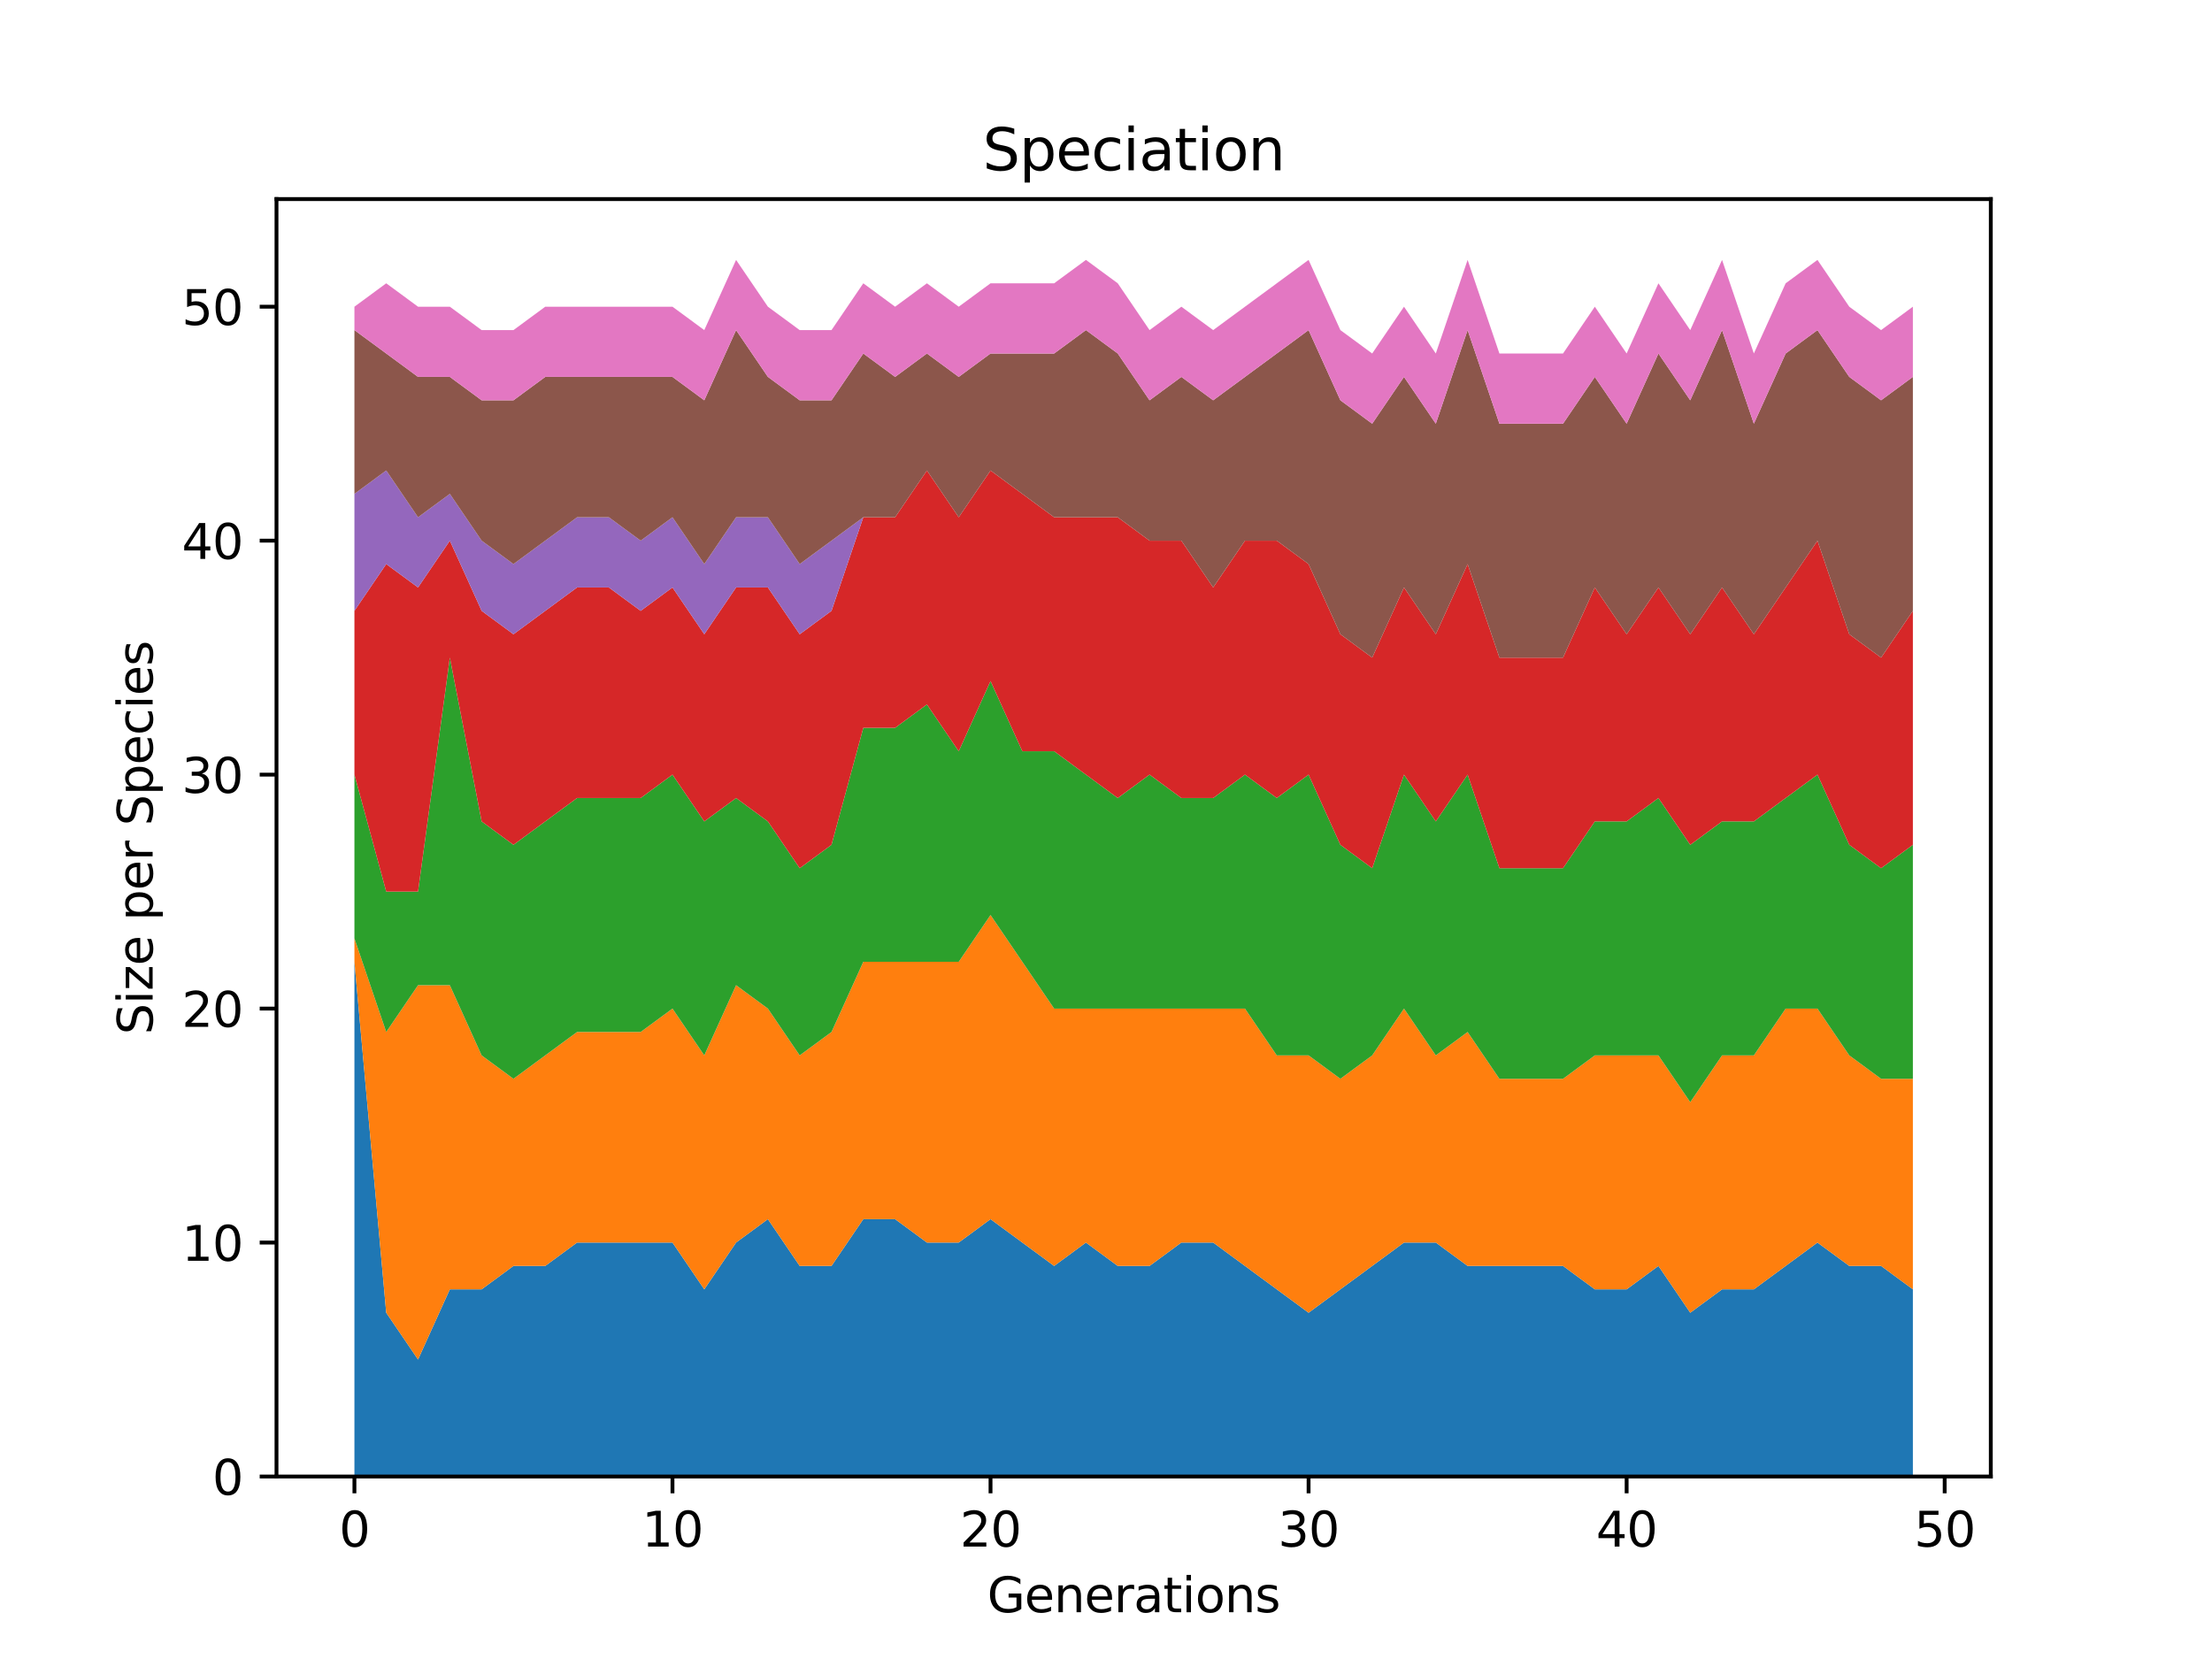 <?xml version="1.0" encoding="utf-8" standalone="no"?>
<!DOCTYPE svg PUBLIC "-//W3C//DTD SVG 1.1//EN"
  "http://www.w3.org/Graphics/SVG/1.1/DTD/svg11.dtd">
<svg height="345.6pt" version="1.1" viewBox="0 0 460.8 345.6" width="460.8pt" xmlns="http://www.w3.org/2000/svg" xmlns:xlink="http://www.w3.org/1999/xlink">
 <defs>
  <style type="text/css">*{stroke-linecap:butt;stroke-linejoin:round;}</style>
 </defs>
 <g id="figure_1">
  <g id="patch_1">
   <path d="M 0 345.6 
L 460.8 345.6 
L 460.8 0 
L 0 0 
z
" style="fill:#ffffff;"/>
  </g>
  <g id="axes_1">
   <g id="patch_2">
    <path d="M 57.6 307.584 
L 414.72 307.584 
L 414.72 41.472 
L 57.6 41.472 
z
" style="fill:#ffffff;"/>
   </g>
   <g id="PolyCollection_1">
    <path clip-path="url(#p95454cdb9a)" d="M 73.833 200.359 
L 73.833 307.584 
L 80.458 307.584 
L 87.084 307.584 
L 93.71 307.584 
L 100.335 307.584 
L 106.961 307.584 
L 113.586 307.584 
L 120.212 307.584 
L 126.838 307.584 
L 133.463 307.584 
L 140.089 307.584 
L 146.714 307.584 
L 153.34 307.584 
L 159.966 307.584 
L 166.591 307.584 
L 173.217 307.584 
L 179.842 307.584 
L 186.468 307.584 
L 193.094 307.584 
L 199.719 307.584 
L 206.345 307.584 
L 212.97 307.584 
L 219.596 307.584 
L 226.222 307.584 
L 232.847 307.584 
L 239.473 307.584 
L 246.098 307.584 
L 252.724 307.584 
L 259.35 307.584 
L 265.975 307.584 
L 272.601 307.584 
L 279.226 307.584 
L 285.852 307.584 
L 292.478 307.584 
L 299.103 307.584 
L 305.729 307.584 
L 312.354 307.584 
L 318.98 307.584 
L 325.606 307.584 
L 332.231 307.584 
L 338.857 307.584 
L 345.482 307.584 
L 352.108 307.584 
L 358.734 307.584 
L 365.359 307.584 
L 371.985 307.584 
L 378.61 307.584 
L 385.236 307.584 
L 391.862 307.584 
L 398.487 307.584 
L 398.487 268.593 
L 398.487 268.593 
L 391.862 263.719 
L 385.236 263.719 
L 378.61 258.846 
L 371.985 263.719 
L 365.359 268.593 
L 358.734 268.593 
L 352.108 273.467 
L 345.482 263.719 
L 338.857 268.593 
L 332.231 268.593 
L 325.606 263.719 
L 318.98 263.719 
L 312.354 263.719 
L 305.729 263.719 
L 299.103 258.846 
L 292.478 258.846 
L 285.852 263.719 
L 279.226 268.593 
L 272.601 273.467 
L 265.975 268.593 
L 259.35 263.719 
L 252.724 258.846 
L 246.098 258.846 
L 239.473 263.719 
L 232.847 263.719 
L 226.222 258.846 
L 219.596 263.719 
L 212.97 258.846 
L 206.345 253.972 
L 199.719 258.846 
L 193.094 258.846 
L 186.468 253.972 
L 179.842 253.972 
L 173.217 263.719 
L 166.591 263.719 
L 159.966 253.972 
L 153.34 258.846 
L 146.714 268.593 
L 140.089 258.846 
L 133.463 258.846 
L 126.838 258.846 
L 120.212 258.846 
L 113.586 263.719 
L 106.961 263.719 
L 100.335 268.593 
L 93.71 268.593 
L 87.084 283.215 
L 80.458 273.467 
L 73.833 200.359 
z
" style="fill:#1f77b4;"/>
   </g>
   <g id="PolyCollection_2">
    <path clip-path="url(#p95454cdb9a)" d="M 73.833 195.486 
L 73.833 200.359 
L 80.458 273.467 
L 87.084 283.215 
L 93.71 268.593 
L 100.335 268.593 
L 106.961 263.719 
L 113.586 263.719 
L 120.212 258.846 
L 126.838 258.846 
L 133.463 258.846 
L 140.089 258.846 
L 146.714 268.593 
L 153.34 258.846 
L 159.966 253.972 
L 166.591 263.719 
L 173.217 263.719 
L 179.842 253.972 
L 186.468 253.972 
L 193.094 258.846 
L 199.719 258.846 
L 206.345 253.972 
L 212.97 258.846 
L 219.596 263.719 
L 226.222 258.846 
L 232.847 263.719 
L 239.473 263.719 
L 246.098 258.846 
L 252.724 258.846 
L 259.35 263.719 
L 265.975 268.593 
L 272.601 273.467 
L 279.226 268.593 
L 285.852 263.719 
L 292.478 258.846 
L 299.103 258.846 
L 305.729 263.719 
L 312.354 263.719 
L 318.98 263.719 
L 325.606 263.719 
L 332.231 268.593 
L 338.857 268.593 
L 345.482 263.719 
L 352.108 273.467 
L 358.734 268.593 
L 365.359 268.593 
L 371.985 263.719 
L 378.61 258.846 
L 385.236 263.719 
L 391.862 263.719 
L 398.487 268.593 
L 398.487 224.729 
L 398.487 224.729 
L 391.862 224.729 
L 385.236 219.855 
L 378.61 210.107 
L 371.985 210.107 
L 365.359 219.855 
L 358.734 219.855 
L 352.108 229.602 
L 345.482 219.855 
L 338.857 219.855 
L 332.231 219.855 
L 325.606 224.729 
L 318.98 224.729 
L 312.354 224.729 
L 305.729 214.981 
L 299.103 219.855 
L 292.478 210.107 
L 285.852 219.855 
L 279.226 224.729 
L 272.601 219.855 
L 265.975 219.855 
L 259.35 210.107 
L 252.724 210.107 
L 246.098 210.107 
L 239.473 210.107 
L 232.847 210.107 
L 226.222 210.107 
L 219.596 210.107 
L 212.97 200.359 
L 206.345 190.612 
L 199.719 200.359 
L 193.094 200.359 
L 186.468 200.359 
L 179.842 200.359 
L 173.217 214.981 
L 166.591 219.855 
L 159.966 210.107 
L 153.34 205.233 
L 146.714 219.855 
L 140.089 210.107 
L 133.463 214.981 
L 126.838 214.981 
L 120.212 214.981 
L 113.586 219.855 
L 106.961 224.729 
L 100.335 219.855 
L 93.71 205.233 
L 87.084 205.233 
L 80.458 214.981 
L 73.833 195.486 
z
" style="fill:#ff7f0e;"/>
   </g>
   <g id="PolyCollection_3">
    <path clip-path="url(#p95454cdb9a)" d="M 73.833 161.369 
L 73.833 195.486 
L 80.458 214.981 
L 87.084 205.233 
L 93.71 205.233 
L 100.335 219.855 
L 106.961 224.729 
L 113.586 219.855 
L 120.212 214.981 
L 126.838 214.981 
L 133.463 214.981 
L 140.089 210.107 
L 146.714 219.855 
L 153.34 205.233 
L 159.966 210.107 
L 166.591 219.855 
L 173.217 214.981 
L 179.842 200.359 
L 186.468 200.359 
L 193.094 200.359 
L 199.719 200.359 
L 206.345 190.612 
L 212.97 200.359 
L 219.596 210.107 
L 226.222 210.107 
L 232.847 210.107 
L 239.473 210.107 
L 246.098 210.107 
L 252.724 210.107 
L 259.35 210.107 
L 265.975 219.855 
L 272.601 219.855 
L 279.226 224.729 
L 285.852 219.855 
L 292.478 210.107 
L 299.103 219.855 
L 305.729 214.981 
L 312.354 224.729 
L 318.98 224.729 
L 325.606 224.729 
L 332.231 219.855 
L 338.857 219.855 
L 345.482 219.855 
L 352.108 229.602 
L 358.734 219.855 
L 365.359 219.855 
L 371.985 210.107 
L 378.61 210.107 
L 385.236 219.855 
L 391.862 224.729 
L 398.487 224.729 
L 398.487 175.99 
L 398.487 175.99 
L 391.862 180.864 
L 385.236 175.99 
L 378.61 161.369 
L 371.985 166.242 
L 365.359 171.116 
L 358.734 171.116 
L 352.108 175.99 
L 345.482 166.242 
L 338.857 171.116 
L 332.231 171.116 
L 325.606 180.864 
L 318.98 180.864 
L 312.354 180.864 
L 305.729 161.369 
L 299.103 171.116 
L 292.478 161.369 
L 285.852 180.864 
L 279.226 175.99 
L 272.601 161.369 
L 265.975 166.242 
L 259.35 161.369 
L 252.724 166.242 
L 246.098 166.242 
L 239.473 161.369 
L 232.847 166.242 
L 226.222 161.369 
L 219.596 156.495 
L 212.97 156.495 
L 206.345 141.873 
L 199.719 156.495 
L 193.094 146.747 
L 186.468 151.621 
L 179.842 151.621 
L 173.217 175.99 
L 166.591 180.864 
L 159.966 171.116 
L 153.34 166.242 
L 146.714 171.116 
L 140.089 161.369 
L 133.463 166.242 
L 126.838 166.242 
L 120.212 166.242 
L 113.586 171.116 
L 106.961 175.99 
L 100.335 171.116 
L 93.71 136.999 
L 87.084 185.738 
L 80.458 185.738 
L 73.833 161.369 
z
" style="fill:#2ca02c;"/>
   </g>
   <g id="PolyCollection_4">
    <path clip-path="url(#p95454cdb9a)" d="M 73.833 127.252 
L 73.833 161.369 
L 80.458 185.738 
L 87.084 185.738 
L 93.71 136.999 
L 100.335 171.116 
L 106.961 175.99 
L 113.586 171.116 
L 120.212 166.242 
L 126.838 166.242 
L 133.463 166.242 
L 140.089 161.369 
L 146.714 171.116 
L 153.34 166.242 
L 159.966 171.116 
L 166.591 180.864 
L 173.217 175.99 
L 179.842 151.621 
L 186.468 151.621 
L 193.094 146.747 
L 199.719 156.495 
L 206.345 141.873 
L 212.97 156.495 
L 219.596 156.495 
L 226.222 161.369 
L 232.847 166.242 
L 239.473 161.369 
L 246.098 166.242 
L 252.724 166.242 
L 259.35 161.369 
L 265.975 166.242 
L 272.601 161.369 
L 279.226 175.99 
L 285.852 180.864 
L 292.478 161.369 
L 299.103 171.116 
L 305.729 161.369 
L 312.354 180.864 
L 318.98 180.864 
L 325.606 180.864 
L 332.231 171.116 
L 338.857 171.116 
L 345.482 166.242 
L 352.108 175.99 
L 358.734 171.116 
L 365.359 171.116 
L 371.985 166.242 
L 378.61 161.369 
L 385.236 175.99 
L 391.862 180.864 
L 398.487 175.99 
L 398.487 127.252 
L 398.487 127.252 
L 391.862 136.999 
L 385.236 132.126 
L 378.61 112.63 
L 371.985 122.378 
L 365.359 132.126 
L 358.734 122.378 
L 352.108 132.126 
L 345.482 122.378 
L 338.857 132.126 
L 332.231 122.378 
L 325.606 136.999 
L 318.98 136.999 
L 312.354 136.999 
L 305.729 117.504 
L 299.103 132.126 
L 292.478 122.378 
L 285.852 136.999 
L 279.226 132.126 
L 272.601 117.504 
L 265.975 112.63 
L 259.35 112.63 
L 252.724 122.378 
L 246.098 112.63 
L 239.473 112.63 
L 232.847 107.756 
L 226.222 107.756 
L 219.596 107.756 
L 212.97 102.882 
L 206.345 98.009 
L 199.719 107.756 
L 193.094 98.009 
L 186.468 107.756 
L 179.842 107.756 
L 173.217 127.252 
L 166.591 132.126 
L 159.966 122.378 
L 153.34 122.378 
L 146.714 132.126 
L 140.089 122.378 
L 133.463 127.252 
L 126.838 122.378 
L 120.212 122.378 
L 113.586 127.252 
L 106.961 132.126 
L 100.335 127.252 
L 93.71 112.63 
L 87.084 122.378 
L 80.458 117.504 
L 73.833 127.252 
z
" style="fill:#d62728;"/>
   </g>
   <g id="PolyCollection_5">
    <path clip-path="url(#p95454cdb9a)" d="M 73.833 102.882 
L 73.833 127.252 
L 80.458 117.504 
L 87.084 122.378 
L 93.71 112.63 
L 100.335 127.252 
L 106.961 132.126 
L 113.586 127.252 
L 120.212 122.378 
L 126.838 122.378 
L 133.463 127.252 
L 140.089 122.378 
L 146.714 132.126 
L 153.34 122.378 
L 159.966 122.378 
L 166.591 132.126 
L 173.217 127.252 
L 179.842 107.756 
L 186.468 107.756 
L 193.094 98.009 
L 199.719 107.756 
L 206.345 98.009 
L 212.97 102.882 
L 219.596 107.756 
L 226.222 107.756 
L 232.847 107.756 
L 239.473 112.63 
L 246.098 112.63 
L 252.724 122.378 
L 259.35 112.63 
L 265.975 112.63 
L 272.601 117.504 
L 279.226 132.126 
L 285.852 136.999 
L 292.478 122.378 
L 299.103 132.126 
L 305.729 117.504 
L 312.354 136.999 
L 318.98 136.999 
L 325.606 136.999 
L 332.231 122.378 
L 338.857 132.126 
L 345.482 122.378 
L 352.108 132.126 
L 358.734 122.378 
L 365.359 132.126 
L 371.985 122.378 
L 378.61 112.63 
L 385.236 132.126 
L 391.862 136.999 
L 398.487 127.252 
L 398.487 127.252 
L 398.487 127.252 
L 391.862 136.999 
L 385.236 132.126 
L 378.61 112.63 
L 371.985 122.378 
L 365.359 132.126 
L 358.734 122.378 
L 352.108 132.126 
L 345.482 122.378 
L 338.857 132.126 
L 332.231 122.378 
L 325.606 136.999 
L 318.98 136.999 
L 312.354 136.999 
L 305.729 117.504 
L 299.103 132.126 
L 292.478 122.378 
L 285.852 136.999 
L 279.226 132.126 
L 272.601 117.504 
L 265.975 112.63 
L 259.35 112.63 
L 252.724 122.378 
L 246.098 112.63 
L 239.473 112.63 
L 232.847 107.756 
L 226.222 107.756 
L 219.596 107.756 
L 212.97 102.882 
L 206.345 98.009 
L 199.719 107.756 
L 193.094 98.009 
L 186.468 107.756 
L 179.842 107.756 
L 173.217 112.63 
L 166.591 117.504 
L 159.966 107.756 
L 153.34 107.756 
L 146.714 117.504 
L 140.089 107.756 
L 133.463 112.63 
L 126.838 107.756 
L 120.212 107.756 
L 113.586 112.63 
L 106.961 117.504 
L 100.335 112.63 
L 93.71 102.882 
L 87.084 107.756 
L 80.458 98.009 
L 73.833 102.882 
z
" style="fill:#9467bd;"/>
   </g>
   <g id="PolyCollection_6">
    <path clip-path="url(#p95454cdb9a)" d="M 73.833 68.766 
L 73.833 102.882 
L 80.458 98.009 
L 87.084 107.756 
L 93.71 102.882 
L 100.335 112.63 
L 106.961 117.504 
L 113.586 112.63 
L 120.212 107.756 
L 126.838 107.756 
L 133.463 112.63 
L 140.089 107.756 
L 146.714 117.504 
L 153.34 107.756 
L 159.966 107.756 
L 166.591 117.504 
L 173.217 112.63 
L 179.842 107.756 
L 186.468 107.756 
L 193.094 98.009 
L 199.719 107.756 
L 206.345 98.009 
L 212.97 102.882 
L 219.596 107.756 
L 226.222 107.756 
L 232.847 107.756 
L 239.473 112.63 
L 246.098 112.63 
L 252.724 122.378 
L 259.35 112.63 
L 265.975 112.63 
L 272.601 117.504 
L 279.226 132.126 
L 285.852 136.999 
L 292.478 122.378 
L 299.103 132.126 
L 305.729 117.504 
L 312.354 136.999 
L 318.98 136.999 
L 325.606 136.999 
L 332.231 122.378 
L 338.857 132.126 
L 345.482 122.378 
L 352.108 132.126 
L 358.734 122.378 
L 365.359 132.126 
L 371.985 122.378 
L 378.61 112.63 
L 385.236 132.126 
L 391.862 136.999 
L 398.487 127.252 
L 398.487 78.513 
L 398.487 78.513 
L 391.862 83.387 
L 385.236 78.513 
L 378.61 68.766 
L 371.985 73.639 
L 365.359 88.261 
L 358.734 68.766 
L 352.108 83.387 
L 345.482 73.639 
L 338.857 88.261 
L 332.231 78.513 
L 325.606 88.261 
L 318.98 88.261 
L 312.354 88.261 
L 305.729 68.766 
L 299.103 88.261 
L 292.478 78.513 
L 285.852 88.261 
L 279.226 83.387 
L 272.601 68.766 
L 265.975 73.639 
L 259.35 78.513 
L 252.724 83.387 
L 246.098 78.513 
L 239.473 83.387 
L 232.847 73.639 
L 226.222 68.766 
L 219.596 73.639 
L 212.97 73.639 
L 206.345 73.639 
L 199.719 78.513 
L 193.094 73.639 
L 186.468 78.513 
L 179.842 73.639 
L 173.217 83.387 
L 166.591 83.387 
L 159.966 78.513 
L 153.34 68.766 
L 146.714 83.387 
L 140.089 78.513 
L 133.463 78.513 
L 126.838 78.513 
L 120.212 78.513 
L 113.586 78.513 
L 106.961 83.387 
L 100.335 83.387 
L 93.71 78.513 
L 87.084 78.513 
L 80.458 73.639 
L 73.833 68.766 
z
" style="fill:#8c564b;"/>
   </g>
   <g id="PolyCollection_7">
    <path clip-path="url(#p95454cdb9a)" d="M 73.833 63.892 
L 73.833 68.766 
L 80.458 73.639 
L 87.084 78.513 
L 93.71 78.513 
L 100.335 83.387 
L 106.961 83.387 
L 113.586 78.513 
L 120.212 78.513 
L 126.838 78.513 
L 133.463 78.513 
L 140.089 78.513 
L 146.714 83.387 
L 153.34 68.766 
L 159.966 78.513 
L 166.591 83.387 
L 173.217 83.387 
L 179.842 73.639 
L 186.468 78.513 
L 193.094 73.639 
L 199.719 78.513 
L 206.345 73.639 
L 212.97 73.639 
L 219.596 73.639 
L 226.222 68.766 
L 232.847 73.639 
L 239.473 83.387 
L 246.098 78.513 
L 252.724 83.387 
L 259.35 78.513 
L 265.975 73.639 
L 272.601 68.766 
L 279.226 83.387 
L 285.852 88.261 
L 292.478 78.513 
L 299.103 88.261 
L 305.729 68.766 
L 312.354 88.261 
L 318.98 88.261 
L 325.606 88.261 
L 332.231 78.513 
L 338.857 88.261 
L 345.482 73.639 
L 352.108 83.387 
L 358.734 68.766 
L 365.359 88.261 
L 371.985 73.639 
L 378.61 68.766 
L 385.236 78.513 
L 391.862 83.387 
L 398.487 78.513 
L 398.487 63.892 
L 398.487 63.892 
L 391.862 68.766 
L 385.236 63.892 
L 378.61 54.144 
L 371.985 59.018 
L 365.359 73.639 
L 358.734 54.144 
L 352.108 68.766 
L 345.482 59.018 
L 338.857 73.639 
L 332.231 63.892 
L 325.606 73.639 
L 318.98 73.639 
L 312.354 73.639 
L 305.729 54.144 
L 299.103 73.639 
L 292.478 63.892 
L 285.852 73.639 
L 279.226 68.766 
L 272.601 54.144 
L 265.975 59.018 
L 259.35 63.892 
L 252.724 68.766 
L 246.098 63.892 
L 239.473 68.766 
L 232.847 59.018 
L 226.222 54.144 
L 219.596 59.018 
L 212.97 59.018 
L 206.345 59.018 
L 199.719 63.892 
L 193.094 59.018 
L 186.468 63.892 
L 179.842 59.018 
L 173.217 68.766 
L 166.591 68.766 
L 159.966 63.892 
L 153.34 54.144 
L 146.714 68.766 
L 140.089 63.892 
L 133.463 63.892 
L 126.838 63.892 
L 120.212 63.892 
L 113.586 63.892 
L 106.961 68.766 
L 100.335 68.766 
L 93.71 63.892 
L 87.084 63.892 
L 80.458 59.018 
L 73.833 63.892 
z
" style="fill:#e377c2;"/>
   </g>
   <g id="matplotlib.axis_1">
    <g id="xtick_1">
     <g id="line2d_1">
      <defs>
       <path d="M 0 0 
L 0 3.5 
" id="mfdf0d22757" style="stroke:#000000;stroke-width:0.8;"/>
      </defs>
      <g>
       <use style="stroke:#000000;stroke-width:0.8;" x="73.833" xlink:href="#mfdf0d22757" y="307.584"/>
      </g>
     </g>
     <g id="text_1">
      <!-- 0 -->
      <g transform="translate(70.651 322.182)scale(0.1 -0.1)">
       <defs>
        <path d="M 2034 4250 
Q 1547 4250 1301 3770 
Q 1056 3291 1056 2328 
Q 1056 1369 1301 889 
Q 1547 409 2034 409 
Q 2525 409 2770 889 
Q 3016 1369 3016 2328 
Q 3016 3291 2770 3770 
Q 2525 4250 2034 4250 
z
M 2034 4750 
Q 2819 4750 3233 4129 
Q 3647 3509 3647 2328 
Q 3647 1150 3233 529 
Q 2819 -91 2034 -91 
Q 1250 -91 836 529 
Q 422 1150 422 2328 
Q 422 3509 836 4129 
Q 1250 4750 2034 4750 
z
" id="DejaVuSans-30" transform="scale(0.016)"/>
       </defs>
       <use xlink:href="#DejaVuSans-30"/>
      </g>
     </g>
    </g>
    <g id="xtick_2">
     <g id="line2d_2">
      <g>
       <use style="stroke:#000000;stroke-width:0.8;" x="140.089" xlink:href="#mfdf0d22757" y="307.584"/>
      </g>
     </g>
     <g id="text_2">
      <!-- 10 -->
      <g transform="translate(133.726 322.182)scale(0.1 -0.1)">
       <defs>
        <path d="M 794 531 
L 1825 531 
L 1825 4091 
L 703 3866 
L 703 4441 
L 1819 4666 
L 2450 4666 
L 2450 531 
L 3481 531 
L 3481 0 
L 794 0 
L 794 531 
z
" id="DejaVuSans-31" transform="scale(0.016)"/>
       </defs>
       <use xlink:href="#DejaVuSans-31"/>
       <use x="63.623" xlink:href="#DejaVuSans-30"/>
      </g>
     </g>
    </g>
    <g id="xtick_3">
     <g id="line2d_3">
      <g>
       <use style="stroke:#000000;stroke-width:0.8;" x="206.345" xlink:href="#mfdf0d22757" y="307.584"/>
      </g>
     </g>
     <g id="text_3">
      <!-- 20 -->
      <g transform="translate(199.982 322.182)scale(0.1 -0.1)">
       <defs>
        <path d="M 1228 531 
L 3431 531 
L 3431 0 
L 469 0 
L 469 531 
Q 828 903 1448 1529 
Q 2069 2156 2228 2338 
Q 2531 2678 2651 2914 
Q 2772 3150 2772 3378 
Q 2772 3750 2511 3984 
Q 2250 4219 1831 4219 
Q 1534 4219 1204 4116 
Q 875 4013 500 3803 
L 500 4441 
Q 881 4594 1212 4672 
Q 1544 4750 1819 4750 
Q 2544 4750 2975 4387 
Q 3406 4025 3406 3419 
Q 3406 3131 3298 2873 
Q 3191 2616 2906 2266 
Q 2828 2175 2409 1742 
Q 1991 1309 1228 531 
z
" id="DejaVuSans-32" transform="scale(0.016)"/>
       </defs>
       <use xlink:href="#DejaVuSans-32"/>
       <use x="63.623" xlink:href="#DejaVuSans-30"/>
      </g>
     </g>
    </g>
    <g id="xtick_4">
     <g id="line2d_4">
      <g>
       <use style="stroke:#000000;stroke-width:0.8;" x="272.601" xlink:href="#mfdf0d22757" y="307.584"/>
      </g>
     </g>
     <g id="text_4">
      <!-- 30 -->
      <g transform="translate(266.238 322.182)scale(0.1 -0.1)">
       <defs>
        <path d="M 2597 2516 
Q 3050 2419 3304 2112 
Q 3559 1806 3559 1356 
Q 3559 666 3084 287 
Q 2609 -91 1734 -91 
Q 1441 -91 1130 -33 
Q 819 25 488 141 
L 488 750 
Q 750 597 1062 519 
Q 1375 441 1716 441 
Q 2309 441 2620 675 
Q 2931 909 2931 1356 
Q 2931 1769 2642 2001 
Q 2353 2234 1838 2234 
L 1294 2234 
L 1294 2753 
L 1863 2753 
Q 2328 2753 2575 2939 
Q 2822 3125 2822 3475 
Q 2822 3834 2567 4026 
Q 2313 4219 1838 4219 
Q 1578 4219 1281 4162 
Q 984 4106 628 3988 
L 628 4550 
Q 988 4650 1302 4700 
Q 1616 4750 1894 4750 
Q 2613 4750 3031 4423 
Q 3450 4097 3450 3541 
Q 3450 3153 3228 2886 
Q 3006 2619 2597 2516 
z
" id="DejaVuSans-33" transform="scale(0.016)"/>
       </defs>
       <use xlink:href="#DejaVuSans-33"/>
       <use x="63.623" xlink:href="#DejaVuSans-30"/>
      </g>
     </g>
    </g>
    <g id="xtick_5">
     <g id="line2d_5">
      <g>
       <use style="stroke:#000000;stroke-width:0.8;" x="338.857" xlink:href="#mfdf0d22757" y="307.584"/>
      </g>
     </g>
     <g id="text_5">
      <!-- 40 -->
      <g transform="translate(332.494 322.182)scale(0.1 -0.1)">
       <defs>
        <path d="M 2419 4116 
L 825 1625 
L 2419 1625 
L 2419 4116 
z
M 2253 4666 
L 3047 4666 
L 3047 1625 
L 3713 1625 
L 3713 1100 
L 3047 1100 
L 3047 0 
L 2419 0 
L 2419 1100 
L 313 1100 
L 313 1709 
L 2253 4666 
z
" id="DejaVuSans-34" transform="scale(0.016)"/>
       </defs>
       <use xlink:href="#DejaVuSans-34"/>
       <use x="63.623" xlink:href="#DejaVuSans-30"/>
      </g>
     </g>
    </g>
    <g id="xtick_6">
     <g id="line2d_6">
      <g>
       <use style="stroke:#000000;stroke-width:0.8;" x="405.113" xlink:href="#mfdf0d22757" y="307.584"/>
      </g>
     </g>
     <g id="text_6">
      <!-- 50 -->
      <g transform="translate(398.75 322.182)scale(0.1 -0.1)">
       <defs>
        <path d="M 691 4666 
L 3169 4666 
L 3169 4134 
L 1269 4134 
L 1269 2991 
Q 1406 3038 1543 3061 
Q 1681 3084 1819 3084 
Q 2600 3084 3056 2656 
Q 3513 2228 3513 1497 
Q 3513 744 3044 326 
Q 2575 -91 1722 -91 
Q 1428 -91 1123 -41 
Q 819 9 494 109 
L 494 744 
Q 775 591 1075 516 
Q 1375 441 1709 441 
Q 2250 441 2565 725 
Q 2881 1009 2881 1497 
Q 2881 1984 2565 2268 
Q 2250 2553 1709 2553 
Q 1456 2553 1204 2497 
Q 953 2441 691 2322 
L 691 4666 
z
" id="DejaVuSans-35" transform="scale(0.016)"/>
       </defs>
       <use xlink:href="#DejaVuSans-35"/>
       <use x="63.623" xlink:href="#DejaVuSans-30"/>
      </g>
     </g>
    </g>
    <g id="text_7">
     <!-- Generations -->
     <g transform="translate(205.662 335.861)scale(0.1 -0.1)">
      <defs>
       <path d="M 3809 666 
L 3809 1919 
L 2778 1919 
L 2778 2438 
L 4434 2438 
L 4434 434 
Q 4069 175 3628 42 
Q 3188 -91 2688 -91 
Q 1594 -91 976 548 
Q 359 1188 359 2328 
Q 359 3472 976 4111 
Q 1594 4750 2688 4750 
Q 3144 4750 3555 4637 
Q 3966 4525 4313 4306 
L 4313 3634 
Q 3963 3931 3569 4081 
Q 3175 4231 2741 4231 
Q 1884 4231 1454 3753 
Q 1025 3275 1025 2328 
Q 1025 1384 1454 906 
Q 1884 428 2741 428 
Q 3075 428 3337 486 
Q 3600 544 3809 666 
z
" id="DejaVuSans-47" transform="scale(0.016)"/>
       <path d="M 3597 1894 
L 3597 1613 
L 953 1613 
Q 991 1019 1311 708 
Q 1631 397 2203 397 
Q 2534 397 2845 478 
Q 3156 559 3463 722 
L 3463 178 
Q 3153 47 2828 -22 
Q 2503 -91 2169 -91 
Q 1331 -91 842 396 
Q 353 884 353 1716 
Q 353 2575 817 3079 
Q 1281 3584 2069 3584 
Q 2775 3584 3186 3129 
Q 3597 2675 3597 1894 
z
M 3022 2063 
Q 3016 2534 2758 2815 
Q 2500 3097 2075 3097 
Q 1594 3097 1305 2825 
Q 1016 2553 972 2059 
L 3022 2063 
z
" id="DejaVuSans-65" transform="scale(0.016)"/>
       <path d="M 3513 2113 
L 3513 0 
L 2938 0 
L 2938 2094 
Q 2938 2591 2744 2837 
Q 2550 3084 2163 3084 
Q 1697 3084 1428 2787 
Q 1159 2491 1159 1978 
L 1159 0 
L 581 0 
L 581 3500 
L 1159 3500 
L 1159 2956 
Q 1366 3272 1645 3428 
Q 1925 3584 2291 3584 
Q 2894 3584 3203 3211 
Q 3513 2838 3513 2113 
z
" id="DejaVuSans-6e" transform="scale(0.016)"/>
       <path d="M 2631 2963 
Q 2534 3019 2420 3045 
Q 2306 3072 2169 3072 
Q 1681 3072 1420 2755 
Q 1159 2438 1159 1844 
L 1159 0 
L 581 0 
L 581 3500 
L 1159 3500 
L 1159 2956 
Q 1341 3275 1631 3429 
Q 1922 3584 2338 3584 
Q 2397 3584 2469 3576 
Q 2541 3569 2628 3553 
L 2631 2963 
z
" id="DejaVuSans-72" transform="scale(0.016)"/>
       <path d="M 2194 1759 
Q 1497 1759 1228 1600 
Q 959 1441 959 1056 
Q 959 750 1161 570 
Q 1363 391 1709 391 
Q 2188 391 2477 730 
Q 2766 1069 2766 1631 
L 2766 1759 
L 2194 1759 
z
M 3341 1997 
L 3341 0 
L 2766 0 
L 2766 531 
Q 2569 213 2275 61 
Q 1981 -91 1556 -91 
Q 1019 -91 701 211 
Q 384 513 384 1019 
Q 384 1609 779 1909 
Q 1175 2209 1959 2209 
L 2766 2209 
L 2766 2266 
Q 2766 2663 2505 2880 
Q 2244 3097 1772 3097 
Q 1472 3097 1187 3025 
Q 903 2953 641 2809 
L 641 3341 
Q 956 3463 1253 3523 
Q 1550 3584 1831 3584 
Q 2591 3584 2966 3190 
Q 3341 2797 3341 1997 
z
" id="DejaVuSans-61" transform="scale(0.016)"/>
       <path d="M 1172 4494 
L 1172 3500 
L 2356 3500 
L 2356 3053 
L 1172 3053 
L 1172 1153 
Q 1172 725 1289 603 
Q 1406 481 1766 481 
L 2356 481 
L 2356 0 
L 1766 0 
Q 1100 0 847 248 
Q 594 497 594 1153 
L 594 3053 
L 172 3053 
L 172 3500 
L 594 3500 
L 594 4494 
L 1172 4494 
z
" id="DejaVuSans-74" transform="scale(0.016)"/>
       <path d="M 603 3500 
L 1178 3500 
L 1178 0 
L 603 0 
L 603 3500 
z
M 603 4863 
L 1178 4863 
L 1178 4134 
L 603 4134 
L 603 4863 
z
" id="DejaVuSans-69" transform="scale(0.016)"/>
       <path d="M 1959 3097 
Q 1497 3097 1228 2736 
Q 959 2375 959 1747 
Q 959 1119 1226 758 
Q 1494 397 1959 397 
Q 2419 397 2687 759 
Q 2956 1122 2956 1747 
Q 2956 2369 2687 2733 
Q 2419 3097 1959 3097 
z
M 1959 3584 
Q 2709 3584 3137 3096 
Q 3566 2609 3566 1747 
Q 3566 888 3137 398 
Q 2709 -91 1959 -91 
Q 1206 -91 779 398 
Q 353 888 353 1747 
Q 353 2609 779 3096 
Q 1206 3584 1959 3584 
z
" id="DejaVuSans-6f" transform="scale(0.016)"/>
       <path d="M 2834 3397 
L 2834 2853 
Q 2591 2978 2328 3040 
Q 2066 3103 1784 3103 
Q 1356 3103 1142 2972 
Q 928 2841 928 2578 
Q 928 2378 1081 2264 
Q 1234 2150 1697 2047 
L 1894 2003 
Q 2506 1872 2764 1633 
Q 3022 1394 3022 966 
Q 3022 478 2636 193 
Q 2250 -91 1575 -91 
Q 1294 -91 989 -36 
Q 684 19 347 128 
L 347 722 
Q 666 556 975 473 
Q 1284 391 1588 391 
Q 1994 391 2212 530 
Q 2431 669 2431 922 
Q 2431 1156 2273 1281 
Q 2116 1406 1581 1522 
L 1381 1569 
Q 847 1681 609 1914 
Q 372 2147 372 2553 
Q 372 3047 722 3315 
Q 1072 3584 1716 3584 
Q 2034 3584 2315 3537 
Q 2597 3491 2834 3397 
z
" id="DejaVuSans-73" transform="scale(0.016)"/>
      </defs>
      <use xlink:href="#DejaVuSans-47"/>
      <use x="77.49" xlink:href="#DejaVuSans-65"/>
      <use x="139.014" xlink:href="#DejaVuSans-6e"/>
      <use x="202.393" xlink:href="#DejaVuSans-65"/>
      <use x="263.916" xlink:href="#DejaVuSans-72"/>
      <use x="305.029" xlink:href="#DejaVuSans-61"/>
      <use x="366.309" xlink:href="#DejaVuSans-74"/>
      <use x="405.518" xlink:href="#DejaVuSans-69"/>
      <use x="433.301" xlink:href="#DejaVuSans-6f"/>
      <use x="494.482" xlink:href="#DejaVuSans-6e"/>
      <use x="557.861" xlink:href="#DejaVuSans-73"/>
     </g>
    </g>
   </g>
   <g id="matplotlib.axis_2">
    <g id="ytick_1">
     <g id="line2d_7">
      <defs>
       <path d="M 0 0 
L -3.5 0 
" id="m700f6777a1" style="stroke:#000000;stroke-width:0.8;"/>
      </defs>
      <g>
       <use style="stroke:#000000;stroke-width:0.8;" x="57.6" xlink:href="#m700f6777a1" y="307.584"/>
      </g>
     </g>
     <g id="text_8">
      <!-- 0 -->
      <g transform="translate(44.237 311.383)scale(0.1 -0.1)">
       <use xlink:href="#DejaVuSans-30"/>
      </g>
     </g>
    </g>
    <g id="ytick_2">
     <g id="line2d_8">
      <g>
       <use style="stroke:#000000;stroke-width:0.8;" x="57.6" xlink:href="#m700f6777a1" y="258.846"/>
      </g>
     </g>
     <g id="text_9">
      <!-- 10 -->
      <g transform="translate(37.875 262.645)scale(0.1 -0.1)">
       <use xlink:href="#DejaVuSans-31"/>
       <use x="63.623" xlink:href="#DejaVuSans-30"/>
      </g>
     </g>
    </g>
    <g id="ytick_3">
     <g id="line2d_9">
      <g>
       <use style="stroke:#000000;stroke-width:0.8;" x="57.6" xlink:href="#m700f6777a1" y="210.107"/>
      </g>
     </g>
     <g id="text_10">
      <!-- 20 -->
      <g transform="translate(37.875 213.906)scale(0.1 -0.1)">
       <use xlink:href="#DejaVuSans-32"/>
       <use x="63.623" xlink:href="#DejaVuSans-30"/>
      </g>
     </g>
    </g>
    <g id="ytick_4">
     <g id="line2d_10">
      <g>
       <use style="stroke:#000000;stroke-width:0.8;" x="57.6" xlink:href="#m700f6777a1" y="161.369"/>
      </g>
     </g>
     <g id="text_11">
      <!-- 30 -->
      <g transform="translate(37.875 165.168)scale(0.1 -0.1)">
       <use xlink:href="#DejaVuSans-33"/>
       <use x="63.623" xlink:href="#DejaVuSans-30"/>
      </g>
     </g>
    </g>
    <g id="ytick_5">
     <g id="line2d_11">
      <g>
       <use style="stroke:#000000;stroke-width:0.8;" x="57.6" xlink:href="#m700f6777a1" y="112.63"/>
      </g>
     </g>
     <g id="text_12">
      <!-- 40 -->
      <g transform="translate(37.875 116.429)scale(0.1 -0.1)">
       <use xlink:href="#DejaVuSans-34"/>
       <use x="63.623" xlink:href="#DejaVuSans-30"/>
      </g>
     </g>
    </g>
    <g id="ytick_6">
     <g id="line2d_12">
      <g>
       <use style="stroke:#000000;stroke-width:0.8;" x="57.6" xlink:href="#m700f6777a1" y="63.892"/>
      </g>
     </g>
     <g id="text_13">
      <!-- 50 -->
      <g transform="translate(37.875 67.691)scale(0.1 -0.1)">
       <use xlink:href="#DejaVuSans-35"/>
       <use x="63.623" xlink:href="#DejaVuSans-30"/>
      </g>
     </g>
    </g>
    <g id="text_14">
     <!-- Size per Species -->
     <g transform="translate(31.795 215.521)rotate(-90)scale(0.1 -0.1)">
      <defs>
       <path d="M 3425 4513 
L 3425 3897 
Q 3066 4069 2747 4153 
Q 2428 4238 2131 4238 
Q 1616 4238 1336 4038 
Q 1056 3838 1056 3469 
Q 1056 3159 1242 3001 
Q 1428 2844 1947 2747 
L 2328 2669 
Q 3034 2534 3370 2195 
Q 3706 1856 3706 1288 
Q 3706 609 3251 259 
Q 2797 -91 1919 -91 
Q 1588 -91 1214 -16 
Q 841 59 441 206 
L 441 856 
Q 825 641 1194 531 
Q 1563 422 1919 422 
Q 2459 422 2753 634 
Q 3047 847 3047 1241 
Q 3047 1584 2836 1778 
Q 2625 1972 2144 2069 
L 1759 2144 
Q 1053 2284 737 2584 
Q 422 2884 422 3419 
Q 422 4038 858 4394 
Q 1294 4750 2059 4750 
Q 2388 4750 2728 4690 
Q 3069 4631 3425 4513 
z
" id="DejaVuSans-53" transform="scale(0.016)"/>
       <path d="M 353 3500 
L 3084 3500 
L 3084 2975 
L 922 459 
L 3084 459 
L 3084 0 
L 275 0 
L 275 525 
L 2438 3041 
L 353 3041 
L 353 3500 
z
" id="DejaVuSans-7a" transform="scale(0.016)"/>
       <path id="DejaVuSans-20" transform="scale(0.016)"/>
       <path d="M 1159 525 
L 1159 -1331 
L 581 -1331 
L 581 3500 
L 1159 3500 
L 1159 2969 
Q 1341 3281 1617 3432 
Q 1894 3584 2278 3584 
Q 2916 3584 3314 3078 
Q 3713 2572 3713 1747 
Q 3713 922 3314 415 
Q 2916 -91 2278 -91 
Q 1894 -91 1617 61 
Q 1341 213 1159 525 
z
M 3116 1747 
Q 3116 2381 2855 2742 
Q 2594 3103 2138 3103 
Q 1681 3103 1420 2742 
Q 1159 2381 1159 1747 
Q 1159 1113 1420 752 
Q 1681 391 2138 391 
Q 2594 391 2855 752 
Q 3116 1113 3116 1747 
z
" id="DejaVuSans-70" transform="scale(0.016)"/>
       <path d="M 3122 3366 
L 3122 2828 
Q 2878 2963 2633 3030 
Q 2388 3097 2138 3097 
Q 1578 3097 1268 2742 
Q 959 2388 959 1747 
Q 959 1106 1268 751 
Q 1578 397 2138 397 
Q 2388 397 2633 464 
Q 2878 531 3122 666 
L 3122 134 
Q 2881 22 2623 -34 
Q 2366 -91 2075 -91 
Q 1284 -91 818 406 
Q 353 903 353 1747 
Q 353 2603 823 3093 
Q 1294 3584 2113 3584 
Q 2378 3584 2631 3529 
Q 2884 3475 3122 3366 
z
" id="DejaVuSans-63" transform="scale(0.016)"/>
      </defs>
      <use xlink:href="#DejaVuSans-53"/>
      <use x="63.477" xlink:href="#DejaVuSans-69"/>
      <use x="91.26" xlink:href="#DejaVuSans-7a"/>
      <use x="143.75" xlink:href="#DejaVuSans-65"/>
      <use x="205.273" xlink:href="#DejaVuSans-20"/>
      <use x="237.061" xlink:href="#DejaVuSans-70"/>
      <use x="300.537" xlink:href="#DejaVuSans-65"/>
      <use x="362.061" xlink:href="#DejaVuSans-72"/>
      <use x="403.174" xlink:href="#DejaVuSans-20"/>
      <use x="434.961" xlink:href="#DejaVuSans-53"/>
      <use x="498.438" xlink:href="#DejaVuSans-70"/>
      <use x="561.914" xlink:href="#DejaVuSans-65"/>
      <use x="623.438" xlink:href="#DejaVuSans-63"/>
      <use x="678.418" xlink:href="#DejaVuSans-69"/>
      <use x="706.201" xlink:href="#DejaVuSans-65"/>
      <use x="767.725" xlink:href="#DejaVuSans-73"/>
     </g>
    </g>
   </g>
   <g id="patch_3">
    <path d="M 57.6 307.584 
L 57.6 41.472 
" style="fill:none;stroke:#000000;stroke-linecap:square;stroke-linejoin:miter;stroke-width:0.8;"/>
   </g>
   <g id="patch_4">
    <path d="M 414.72 307.584 
L 414.72 41.472 
" style="fill:none;stroke:#000000;stroke-linecap:square;stroke-linejoin:miter;stroke-width:0.8;"/>
   </g>
   <g id="patch_5">
    <path d="M 57.6 307.584 
L 414.72 307.584 
" style="fill:none;stroke:#000000;stroke-linecap:square;stroke-linejoin:miter;stroke-width:0.8;"/>
   </g>
   <g id="patch_6">
    <path d="M 57.6 41.472 
L 414.72 41.472 
" style="fill:none;stroke:#000000;stroke-linecap:square;stroke-linejoin:miter;stroke-width:0.8;"/>
   </g>
   <g id="text_15">
    <!-- Speciation -->
    <g transform="translate(204.714 35.472)scale(0.12 -0.12)">
     <use xlink:href="#DejaVuSans-53"/>
     <use x="63.477" xlink:href="#DejaVuSans-70"/>
     <use x="126.953" xlink:href="#DejaVuSans-65"/>
     <use x="188.477" xlink:href="#DejaVuSans-63"/>
     <use x="243.457" xlink:href="#DejaVuSans-69"/>
     <use x="271.24" xlink:href="#DejaVuSans-61"/>
     <use x="332.52" xlink:href="#DejaVuSans-74"/>
     <use x="371.729" xlink:href="#DejaVuSans-69"/>
     <use x="399.512" xlink:href="#DejaVuSans-6f"/>
     <use x="460.693" xlink:href="#DejaVuSans-6e"/>
    </g>
   </g>
  </g>
 </g>
 <defs>
  <clipPath id="p95454cdb9a">
   <rect height="266.112" width="357.12" x="57.6" y="41.472"/>
  </clipPath>
 </defs>
</svg>
